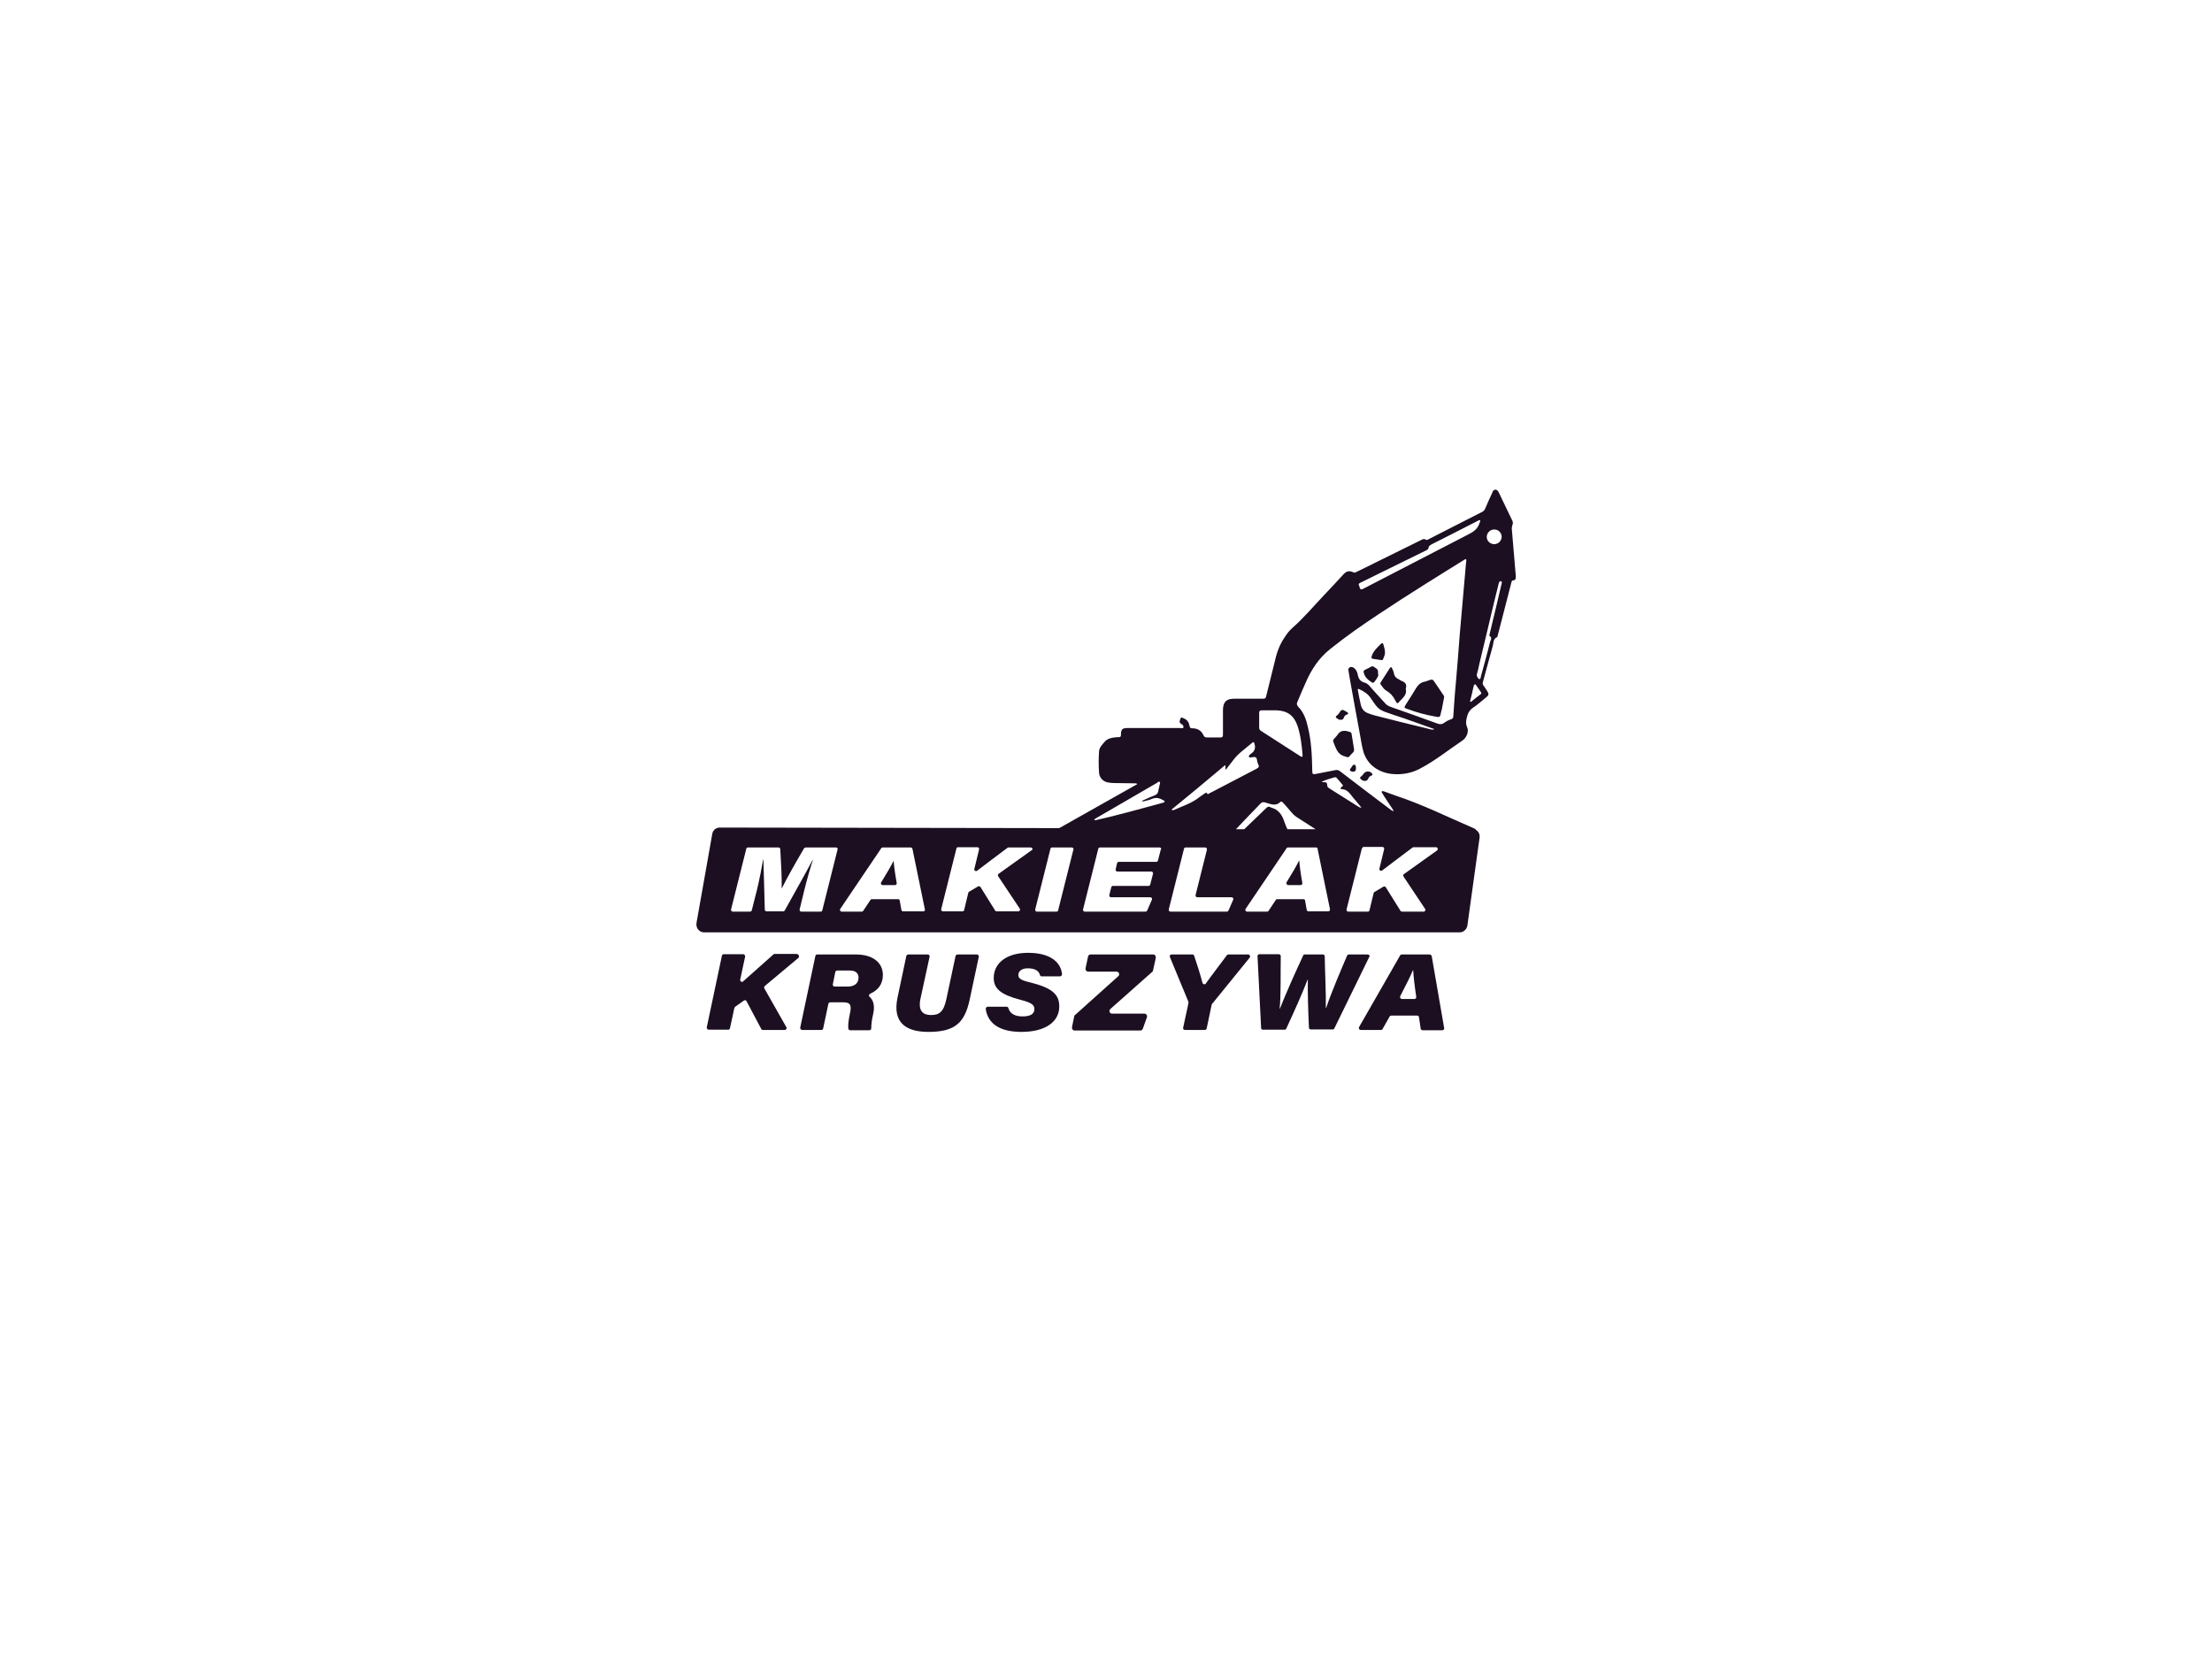 <?xml version="1.0" encoding="utf-8"?>
<!-- Generator: Adobe Illustrator 25.2.3, SVG Export Plug-In . SVG Version: 6.00 Build 0)  -->
<svg version="1.1" id="Слой_1" xmlns="http://www.w3.org/2000/svg" xmlns:xlink="http://www.w3.org/1999/xlink" x="0px" y="0px"
	 viewBox="0 0 800 600" style="enable-background:new 0 0 800 600;" xml:space="preserve">
<style type="text/css">
	.st0{fill:#1B0F21;}
</style>
<path class="st0" d="M288.8,346.4l-12.2,10.2c-0.2,0.2-0.3,0.6-0.2,0.8l8,14.1c0.3,0.4-0.1,1-0.6,1h-7.9c-0.2,0-0.5-0.1-0.6-0.4
	l-5.3-10c-0.2-0.4-0.6-0.5-1-0.2l-3.1,2.2c-0.1,0.1-0.2,0.2-0.3,0.4l-1.6,7.4c-0.1,0.3-0.3,0.5-0.7,0.5h-7c-0.4,0-0.7-0.4-0.7-0.8
	l5.5-26c0.1-0.3,0.3-0.5,0.7-0.5h7c0.4,0,0.7,0.4,0.7,0.8l-1.8,8.4c-0.1,0.6,0.6,1.1,1.1,0.6c3.3-2.9,6.6-5.9,10.9-9.7
	c0.1-0.1,0.3-0.2,0.4-0.2h8.1C288.9,345.2,289.2,346,288.8,346.4z M319.3,352.6c0,3.5-1.9,5.6-4.6,6.8c-0.4,0.2-0.6,0.8-0.2,1.1
	c1,0.9,2.1,2.7,1.3,6.2c-0.5,2.1-0.7,3.9-0.7,5.2c0,0.4-0.3,0.7-0.7,0.7h-6.9c-0.3,0-0.6-0.2-0.7-0.6c-0.1-1.1,0-2.8,0.6-5.5
	c0.6-2.8,0.3-4-2.4-4h-4.7c-0.3,0-0.6,0.2-0.7,0.5l-1.9,9c-0.1,0.3-0.3,0.5-0.7,0.5h-6.9c-0.4,0-0.7-0.4-0.7-0.8l5.5-26
	c0.1-0.3,0.3-0.5,0.7-0.5h14C315.6,345.2,319.3,348.1,319.3,352.6z M310.5,353.6c0-1.7-1.1-2.6-3.2-2.6h-4.5c-0.3,0-0.6,0.2-0.7,0.5
	l-0.9,4.5c-0.1,0.4,0.2,0.8,0.7,0.8h4.4C308.6,356.9,310.5,355.9,310.5,353.6z M353.3,345.2h-7c-0.3,0-0.6,0.2-0.7,0.5l-3.3,15.5
	c-1,4.8-2.6,5.9-5.6,5.9c-2.6,0-4.8-1.2-3.8-5.9l3.3-15.2c0.1-0.4-0.2-0.8-0.7-0.8h-7c-0.3,0-0.6,0.2-0.7,0.5l-3.2,15.1
	c-2,9.5,3.6,12.4,11.2,12.4c9.6,0,13.1-3.3,14.9-11.7L354,346C354.1,345.6,353.7,345.2,353.3,345.2z M371.8,344.6
	c-7.6,0-12.4,3.6-12.4,9.1c0,3.8,2.4,6,9.7,7.9c4.2,1.1,5,1.9,5,3.4c0,1.9-1.8,2.6-4.3,2.6c-3,0-4.6-1.2-5.1-3
	c-0.1-0.3-0.3-0.5-0.6-0.5h-6.9c-0.4,0-0.7,0.4-0.7,0.8c0.8,5.4,5.2,8.3,12.9,8.3c8.9,0,13.7-3.8,13.7-9.2c0-3.9-2-6.5-9.8-8.5
	c-3.7-0.9-5-1.4-5-2.9c0-1.4,1.3-2.4,3.4-2.4c3,0,4.1,1.2,4.4,2.4c0.1,0.3,0.3,0.5,0.6,0.5h6.7c0.4,0,0.7-0.4,0.7-0.8
	C383.7,348.4,380.4,344.6,371.8,344.6z M417.1,345.2h-22.7c-0.5,0-0.8,0.3-0.9,0.8l-0.9,4.2c-0.1,0.6,0.3,1.2,0.9,1.2h10.3
	c0.9,0,1.3,1.1,0.6,1.7l-15.6,14c-0.2,0.1-0.3,0.3-0.3,0.5l-0.8,3.9c-0.1,0.6,0.3,1.2,0.9,1.2h23.8c0.4,0,0.8-0.3,0.9-0.6l1.5-4.2
	c0.2-0.6-0.2-1.3-0.9-1.3h-11.7c-0.9,0-1.3-1.1-0.6-1.7l15.1-13.4c0.2-0.1,0.3-0.3,0.3-0.5l1-4.5
	C418.1,345.8,417.7,345.2,417.1,345.2z M451.4,345.2h-7.2c-0.2,0-0.4,0.1-0.5,0.3c-2.5,3.4-5.7,7.5-7.6,10.2c-0.3,0.5-1,0.3-1.2-0.2
	c-0.7-2.7-1.9-6.6-3-9.8c-0.1-0.3-0.3-0.5-0.6-0.5h-7.6c-0.5,0-0.8,0.5-0.6,0.9l6.5,15.7c0.2,0.4,0.3,0.6,0.2,1.1l-1.9,8.8
	c-0.1,0.4,0.2,0.8,0.7,0.8h7.1c0.3,0,0.6-0.2,0.7-0.5l1.7-8.1c0.1-0.6,0.2-0.9,0.5-1.1l13.4-16.5C452.3,345.9,452,345.2,451.4,345.2
	z M494.7,345.2h-6.9c-0.3,0-0.5,0.2-0.6,0.4c-2.3,5.4-5.7,13.3-7.6,19h-0.1c0.1-5.1-0.3-13-0.4-18.8c0-0.4-0.3-0.6-0.7-0.6h-6.5
	c-0.3,0-0.5,0.1-0.6,0.4c-2.8,6-6.3,13.8-8.4,19.2h-0.1c0.5-5,0.3-13,0.4-19c0-0.4-0.3-0.7-0.7-0.7h-7c-0.4,0-0.7,0.3-0.7,0.7
	l1.3,26c0,0.4,0.3,0.6,0.7,0.6h7.8c0.3,0,0.5-0.1,0.6-0.4c2.7-5.8,6.1-13.4,7.7-17.7h0.1c-0.1,4.1,0.1,11.1,0.4,17.4
	c0,0.4,0.3,0.6,0.7,0.6h7.9c0.3,0,0.5-0.1,0.6-0.4l12.7-26C495.5,345.7,495.1,345.2,494.7,345.2z M517.8,345.8l4.5,26
	c0.1,0.4-0.2,0.8-0.7,0.8h-7.1c-0.3,0-0.6-0.2-0.7-0.6l-0.6-4.1c0-0.3-0.3-0.6-0.7-0.6h-9.3c-0.2,0-0.5,0.1-0.6,0.3l-2.6,4.6
	c-0.1,0.2-0.3,0.3-0.6,0.3h-7.3c-0.5,0-0.8-0.6-0.6-1l14.9-26c0.1-0.2,0.3-0.3,0.6-0.3h10.1C517.4,345.2,517.7,345.5,517.8,345.8z
	 M512.2,360.5c-0.6-4-1-7.5-1.1-9.6H511c-0.9,2.2-2.6,5.5-4.6,9.4c-0.2,0.4,0.1,1,0.6,1h4.6C512,361.2,512.3,360.9,512.2,360.5z
	 M547.3,209.9c-0.5,0-0.6,0.4-0.7,0.8c-0.6,2.3-1.2,4.7-1.8,7c-1.1,4.1-2.1,8.3-3.2,12.4c0,0.1-0.1,0.3-0.1,0.3
	c-1.6,0.6-1.3,2.3-1.7,3.5c-1.2,4.2-2.3,8.5-3.5,12.8c-0.1,0.4-0.1,0.8,0.2,1.2c0.5,0.7,1,1.4,1.4,2.1c0.6,0.9,0.6,1.4-0.3,2.1
	c-1.6,1.3-3.1,2.7-4.8,3.8c-1.5,1-2.1,2.4-2.4,4c-0.2,1.1-0.3,2,0.2,3.1c0.7,1.5-0.1,3.8-1.8,4.9c-4.9,3.3-9.5,7-14.7,9.8
	c-3.3,1.9-7,2.6-10.8,2.2c-4.5-0.5-8.7-3.1-10.2-8c-0.6-2.1-0.9-4.4-1.3-6.5c-0.6-3.2-1.2-6.5-1.8-9.8c-0.6-3.3-1.2-6.7-1.8-10
	c-0.2-1-0.3-2-0.5-3c-0.1-0.5-0.1-0.9,0.4-1.2c0.4-0.3,0.9-0.2,1.3,0c0.9,0.5,1.4,1.4,1.6,2.4c0.3,1.6,0.9,2.7,2.6,3.1
	c1.1,0.3,1.8,1.3,2.5,2.1c1.6,1.8,3.3,3.6,4.9,5.4c0.5,0.6,1.1,0.9,1.8,1.2c5.7,2,11.4,4,17.1,6.1c0.9,0.3,1.6,0.3,2.3-0.2
	c0.8-0.6,1.7-1.1,2.7-1.4c0.5-0.2,0.7-0.5,0.7-1c0.3-3.9,0.5-7.8,0.9-11.8c0.5-5.8,1-11.6,1.4-17.4c0.4-4.9,0.9-9.9,1.3-14.8
	c0.3-3.8,0.7-7.6,1-11.4c0-0.2,0.1-0.5,0.1-0.7c0-0.2,0.1-0.6-0.1-0.7c-0.3-0.2-0.5,0.1-0.7,0.2c-1.9,1.2-3.9,2.4-5.8,3.6
	c-11.4,7.1-22.7,14.2-33.7,21.9c-3.1,2.2-6.1,4.5-9,6.8c-4,3.2-6.7,7.3-8.7,11.9c-1.1,2.4-2.1,4.8-3.1,7.2c-0.3,0.6-0.2,1.1,0.3,1.7
	c2,2,2.9,4.6,3.5,7.3c1.3,5.2,1.5,10.6,1.6,15.9c0,1.2,0.2,1.3,1.3,1.1c2.4-0.5,4.8-0.9,7.2-1.4c0.6-0.1,1.1,0.1,1.5,0.4
	c6.1,4.7,12.2,9.3,18.3,13.9c0.3,0.2,0.5,0.5,1.2,0.5c-1.1-1.7-2.1-3.2-3.1-4.7c-0.3-0.5-0.7-1-1-1.6c-0.1-0.2-0.5-0.5-0.2-0.8
	c0.2-0.2,0.5,0,0.7,0c1.5,0.5,2.9,1.1,4.4,1.6c9.7,3.2,18.7,7.7,28,11.7c0.3,0.1,0.6,0.3,0.9,0.5c0,0-0.1,0-0.1,0.1
	c1,0.5,1.6,1.7,1.4,2.9l-4.4,31.7c-0.2,1.4-1.4,2.5-2.8,2.5H254.6c-1.7,0-3-1.6-2.7-3.4l5.7-32.2c0.2-1.4,1.4-2.3,2.7-2.3l122.8,0.2
	c9.4-5.3,18.8-10.6,28.2-15.9c-0.3-0.4-0.7-0.3-1.1-0.3c-2.4,0-4.9-0.1-7.3-0.1c-0.7,0-1.4-0.1-2.1-0.2c-1.8-0.3-3.1-1.6-3.3-3.4
	c-0.2-2.6-0.2-5.3,0-8c0.1-1.2,1.1-2.3,2-3.3c0.7-0.9,1.8-1.3,2.9-1.5c0.7-0.1,1.4-0.2,2.2-0.2c0.6,0,0.8-0.2,0.8-0.8
	c0-2.1,0.5-2.5,2.5-2.5c6.3,0,12.6,0,18.9,0c0.4,0,1.1,0.3,1.2-0.3c0.1-0.6-0.3-0.9-0.8-1.2c-0.9-0.5-0.5-1.2-0.3-1.8
	c0.2-0.8,0.8-0.4,1.2-0.2c1.3,0.5,1.9,1.5,2.1,2.7c0.1,0.7,0.4,0.9,1,0.9c1.9,0,3.3,0.8,4.1,2.6c0.2,0.5,0.6,0.7,1.1,0.7
	c1.7,0,3.4,0,5.1,0c0.7,0,0.8-0.5,0.8-1c0-2.4,0-4.7,0-7.1c0-0.7,0-1.3,0-2c0.1-2.7,1.2-3.9,4-3.9c3.3,0,6.6,0,9.9,0
	c1.6,0,1.5,0,1.9-1.6c1-4,2-8,3-12.1c0.7-3.2,1.8-6.1,3.7-8.8c0.7-1.1,1.5-2.1,2.5-3c4.2-3.7,7.8-8,11.7-12.1
	c2.3-2.4,4.5-4.8,6.8-7.3c1.2-1.3,2.1-1.5,3.7-0.8c0.5,0.2,0.8,0,1.2-0.2c7.7-3.8,15.4-7.6,23.1-11.4c0.6-0.3,1.2-0.7,1.9-0.2
	c0.3,0.2,0.7,0,1-0.2c6.5-3.3,12.9-6.6,19.4-9.9c0.6-0.3,0.9-0.8,1.1-1.3c0.8-1.9,1.6-3.7,2.5-5.6c0.2-0.5,0.4-1.1,1.1-1.1
	c0.7,0,1,0.5,1.3,1.1c1.6,3.4,3.3,6.8,4.9,10.2c0.2,0.5,0.2,1,0,1.4c-0.2,0.6-0.3,1.3-0.2,1.9c0.5,5.5,0.9,11,1.4,16.5
	C548.2,209.3,548.2,209.8,547.3,209.9z M423.7,292.8c0.3,0.3,0.5,0.2,0.7,0.2c3.2-1.4,6.6-2.5,9.4-4.7c0.6-0.5,1.3-0.9,2-1.4
	c0.2-0.1,0.6-0.4,0.7-0.1c0.3,0.8,0.6,0.2,0.9,0.1c0.4-0.2,0.8-0.4,1.2-0.6c5.3-2.8,10.6-5.5,15.9-8.3c0.7-0.4,1-0.7,0.6-1.5
	c-0.3-0.5-0.4-1.1-0.5-1.7c-0.1-0.8-0.5-1.1-1.3-1c-0.6,0-1.4,0.4-1.6-0.1c-0.2-0.5,0.6-1,1-1.3c1.2-0.9,1.4-2,1-3.4
	c-0.1-0.5-0.3-0.8-0.8-0.4c-2.4,2.1-5.2,3.9-7.1,6.6c-0.8,1.1-1.7,2.1-2.5,3.2c-0.3-0.6,0.1-1-0.2-1.7
	C436.7,282.1,430.2,287.5,423.7,292.8z M302.4,306.5h-11c-0.2,0-0.4,0.1-0.6,0.3c-3,5.1-6.4,11.1-8,14.4h-0.1
	c0.1-2.9-0.2-9.1-0.5-14.1c0-0.3-0.3-0.6-0.6-0.6h-11.1c-0.3,0-0.6,0.2-0.6,0.5l-5.5,21.9c-0.1,0.4,0.2,0.8,0.6,0.8h6.3
	c0.3,0,0.5-0.2,0.6-0.5l1.8-7.1c1-4,1.8-8.5,2.3-11.2h0.1c0.1,4.6,0.3,11,0.5,18.1c0,0.3,0.3,0.6,0.6,0.6h6c0.2,0,0.5-0.1,0.6-0.3
	c4.5-8.1,7.8-13.9,10.1-18.3h0.1c-0.9,2.7-2.2,7.2-3.1,10.9l-1.7,7c-0.1,0.4,0.2,0.8,0.6,0.8h7c0.3,0,0.6-0.2,0.6-0.5l5.5-21.9
	C303.1,306.9,302.8,306.5,302.4,306.5z M334.5,328.9L330,307c-0.1-0.3-0.3-0.5-0.6-0.5h-10.2c-0.2,0-0.4,0.1-0.5,0.3l-14.8,21.9
	c-0.3,0.4,0,1,0.5,1h7.3c0.2,0,0.4-0.1,0.5-0.3l2.6-3.9c0.1-0.2,0.3-0.3,0.5-0.3h9.5c0.3,0,0.6,0.2,0.6,0.5l0.6,3.4
	c0.1,0.3,0.3,0.5,0.6,0.5h7.2C334.3,329.7,334.6,329.3,334.5,328.9z M372.8,306.5h-8c-0.1,0-0.3,0-0.4,0.1c-4.3,3.2-7.7,5.8-11,8.3
	c-0.5,0.4-1.2-0.1-1-0.7l1.7-7c0.1-0.4-0.2-0.8-0.6-0.8h-7c-0.3,0-0.6,0.2-0.6,0.5l-5.5,21.9c-0.1,0.4,0.2,0.8,0.6,0.8h7.1
	c0.3,0,0.6-0.2,0.6-0.5l1.5-6.2c0-0.2,0.1-0.3,0.3-0.4l3.2-1.9c0.3-0.2,0.7-0.1,0.9,0.2l5.3,8.5c0.1,0.2,0.3,0.3,0.5,0.3h7.9
	c0.5,0,0.8-0.6,0.5-1l-7.8-11.7c-0.2-0.3-0.1-0.7,0.2-0.9l11.9-8.5C373.7,307.3,373.4,306.5,372.8,306.5z M387.6,306.5h-7.1
	c-0.3,0-0.6,0.2-0.6,0.5l-5.5,21.9c-0.1,0.4,0.2,0.8,0.6,0.8h7.1c0.3,0,0.6-0.2,0.6-0.5l5.5-21.9
	C388.4,306.9,388.1,306.5,387.6,306.5z M419.4,306.5h-21.6c-0.3,0-0.6,0.2-0.6,0.5l-5.5,21.9c-0.1,0.4,0.2,0.8,0.6,0.8h22
	c0.3,0,0.5-0.2,0.6-0.4l1.7-3.9c0.2-0.4-0.1-0.9-0.6-0.9h-14.2c-0.4,0-0.7-0.4-0.6-0.8l0.7-2.8c0.1-0.3,0.3-0.5,0.6-0.5h12.9
	c0.3,0,0.5-0.2,0.6-0.5l1-3.9c0.1-0.4-0.2-0.8-0.6-0.8h-12.3c-0.4,0-0.7-0.4-0.6-0.8l0.5-2.2c0.1-0.3,0.3-0.5,0.6-0.5h13.6
	c0.3,0,0.5-0.2,0.6-0.5l1-3.9C420.2,306.9,419.8,306.5,419.4,306.5z M421.2,289.9c0-0.2-0.1-0.3-0.3-0.4c-1.3-0.7-2.6-1.3-4.2-0.6
	c-1.1,0.5-2.4,0.7-3.5,1c0-0.1,0-0.2-0.1-0.3c1.5-0.7,3.1-1.4,4.6-2c0.7-0.3,1.1-0.7,1.2-1.5c0.1-0.8,0.4-1.5,0.5-2.3
	c0.1-0.3,0.3-0.8,0-1c-0.3-0.3-0.7,0.1-0.9,0.3c-7.3,4.2-14.6,8.5-21.9,12.7c-0.3,0.2-0.7,0.3-0.9,0.8c0.3,0,0.5,0,0.7,0
	c1.8-0.4,3.7-0.9,5.5-1.3c4.3-1.1,8.6-2.2,12.9-3.4c2-0.5,3.9-1.1,5.9-1.6C420.9,290.2,421.1,290.2,421.2,289.9z M445.4,324.5H433
	c-0.4,0-0.7-0.4-0.6-0.8l4.1-16.4c0.1-0.4-0.2-0.8-0.6-0.8h-7.1c-0.3,0-0.6,0.2-0.6,0.5l-5.5,21.9c-0.1,0.4,0.2,0.8,0.6,0.8h20.4
	c0.3,0,0.5-0.2,0.6-0.4l1.7-3.9C446.2,325,445.9,324.5,445.4,324.5z M492.5,307l-5.5,21.9c-0.1,0.4,0.2,0.8,0.6,0.8h7.1
	c0.3,0,0.6-0.2,0.6-0.5l1.5-6.2c0-0.2,0.1-0.3,0.3-0.4l3.2-1.9c0.3-0.2,0.7-0.1,0.9,0.2l5.3,8.5c0.1,0.2,0.3,0.3,0.5,0.3h7.9
	c0.5,0,0.8-0.6,0.5-1l-7.8-11.7c-0.2-0.3-0.1-0.7,0.2-0.9l11.9-8.5c0.5-0.4,0.3-1.2-0.4-1.2h-8c-0.1,0-0.3,0-0.4,0.1
	c-4.3,3.2-7.7,5.8-11,8.3c-0.5,0.4-1.2-0.1-1-0.7l1.7-7c0.1-0.4-0.2-0.8-0.6-0.8h-7C492.8,306.5,492.6,306.7,492.5,307z
	 M477.9,282.8c0.3,0,0.6,0.1,0.8,0.1c0.8-0.1,1.3,0.1,1.3,1.1c0,0.6,0.4,0.9,0.9,1.2c3.4,2.2,6.9,4.3,10.3,6.5
	c0.3,0.2,0.6,0.4,1.2,0.4c-1.1-1.3-2-2.5-3-3.6c-1.1-1.3-2-3-4.1-3.1c-0.6,0-0.6-0.4-0.1-0.8c0.2-0.2,0.7-0.3,0.4-0.7
	c-0.7-0.9-1.5-1.8-2.3-2.7c-0.1-0.1-0.4-0.1-0.6-0.1C481.1,281.6,479.4,282,477.9,282.8z M476,306.5h-10.2c-0.2,0-0.4,0.1-0.5,0.3
	l-14.8,21.9c-0.3,0.4,0,1,0.5,1h7.3c0.2,0,0.4-0.1,0.5-0.3l2.6-3.9c0.1-0.2,0.3-0.3,0.5-0.3h9.5c0.3,0,0.6,0.2,0.6,0.5l0.6,3.4
	c0.1,0.3,0.3,0.5,0.6,0.5h7.2c0.4,0,0.7-0.4,0.6-0.8l-4.5-21.9C476.6,306.7,476.3,306.5,476,306.5z M468.8,295.4c-1.2-0.8-2-2-3-3.1
	c-0.6-0.7-1.2-1.4-1.8-2c-0.3-0.3-0.6-0.6-0.9-0.3c-1.8,1.8-3.7,0.7-5.6,0.2c-0.7-0.2-1.1-0.1-1.6,0.4c-3,3.1-6,6.2-8.9,9.3l3,0
	c2.7-2.6,5.3-5.1,8-7.7c0.5-0.5,1-0.6,1.6-0.2c0.1,0,0.1,0.1,0.2,0.1c2.6,0.7,3.9,2.6,4.7,5.1c0.3,0.9,0.7,1.8,1.1,2.7l10.2,0
	C473.5,298.4,471.1,296.9,468.8,295.4z M461.8,256.9c-0.9,0-1.7,0-2.6,0c0,0,0,0,0,0c-1,0-2,0-2.9,0c-0.6,0-0.9,0.2-0.9,0.9
	c0,1.8,0,3.6,0,5.4c0,0.5,0.2,0.8,0.6,1.1c4.8,3.1,9.5,6.1,14.3,9.2c0.2,0.1,0.4,0.3,0.6,0.2c0.2-0.1,0.2-0.4,0.2-0.6
	c-0.3-3.6-0.7-7.1-1.8-10.5C468,258.8,465.7,257.1,461.8,256.9z M518.8,263.7c-4.9-1.7-9.9-3.6-14.9-5.2c-5.1-1.7-5.3-1.7-8-5.8
	c-1.1-1.7-2.5-2.6-4.2-3.4c-0.6-0.3-0.7-0.2-0.6,0.4c0.3,1.8,0.7,3.6,1.1,5.4c0.4,1.5,1.3,2.4,2.7,2.9c0.8,0.3,1.7,0.6,2.5,0.8
	c6.3,1.6,12.6,3.2,18.9,4.7C517.2,263.7,517.9,264.1,518.8,263.7z M537.7,194.2c0,1.4,1.2,2.6,2.7,2.6c1.5,0,2.7-1.2,2.7-2.7
	c0-1.4-1.2-2.6-2.6-2.6C539,191.4,537.7,192.7,537.7,194.2z M535.1,189.1c0.1-0.3,0.4-0.6,0.2-0.9c-0.3-0.3-0.6,0.1-0.9,0.2
	c-5.4,2.8-10.8,5.5-16.3,8.3c-0.7,0.4-1.4,0.6-1.5,1.6c-0.1,0.4-0.5,0.6-0.9,0.8c-5.6,2.8-11.3,5.5-16.9,8.3
	c-2.3,1.1-4.6,2.3-6.9,3.4c-0.4,0.2-0.7,0.5-0.4,0.9c0.3,0.5,0.1,1.3,0.9,1.5c0.2-0.1,0.5-0.2,0.7-0.3c12.6-6.5,25.3-13.1,37.9-19.6
	C532.8,192.4,534.5,191.3,535.1,189.1z M535.5,250.2c-0.5-0.8-1.1-1.6-1.6-2.3c-0.1-0.2-0.2-0.5-0.5-0.4c-0.2,0.1-0.3,0.3-0.4,0.5
	c-0.4,1.8-0.8,3.6-1.3,5.5c0,0-0.1,0.2,0.1,0.3c0.2,0.1,0.4-0.1,0.5-0.2c1-0.8,1.9-1.6,2.9-2.3C535.8,251,535.9,250.6,535.5,250.2z
	 M543,210.3c-0.2-0.2-0.5-0.1-0.7,0.1c-0.2,0.2-0.2,0.4-0.3,0.7c-0.4,1.8-0.9,3.6-1.3,5.3c-0.9,3.6-1.7,7.2-2.6,10.9
	c-1,4.2-2,8.3-3,12.5c-0.3,1.4-0.6,2.8-1,4.2c0,0.2,0,0.5,0.1,0.6c0.2,0.4,0.4,1,0.9,1c0.4,0,0.4-0.6,0.5-1
	c1.1-4.1,2.3-8.3,3.3-12.4c0.2-0.7,0.9-1.6-0.2-2.2c-0.1,0,0-0.3,0-0.5c0.9-3.9,1.9-7.8,2.8-11.7c0.5-2.3,1.1-4.5,1.6-6.8
	C543.2,210.7,543.2,210.4,543,210.3z M509,256.4c3.2,1.2,6.4,2.1,9.8,2.7c2,0.4,2,0.4,2.4-1.6c0-0.2,0.1-0.4,0.2-0.7
	c0.3-1.5,0.6-3.1,0.9-4.7c0-0.4-0.2-0.6-0.4-0.9c-1-1.4-1.9-2.9-2.9-4.3c-0.9-1.3-0.9-1.3-2.4-0.8c-0.5,0.2-1,0.4-1.6,0.5
	c-1.3,0.3-2.1,1.1-2.8,2.2c-1.2,2-2.4,3.9-3.7,5.9C507.7,256,507.8,256,509,256.4z M507,246.3c-0.3-0.1-0.6-0.3-0.9-0.5
	c-1.1-0.5-1.9-1.2-2-2.5c-0.1-0.5-0.4-1-0.6-1.5c-0.2-0.6-0.5-0.7-0.9-0.1c-1.1,1.7-2.2,3.4-3.2,5c-0.2,0.3-0.3,0.6,0,0.9
	c0.6,0.8,1.1,1.7,2,2.2c1.4,0.8,2.5,2,3.2,3.5c0.1,0.2,0.3,0.4,0.4,0.7c0.2,0.4,0.5,0.4,0.8,0.1c1.2-1.5,3.2-2.6,2.6-5
	C508.9,247.6,508.3,246.8,507,246.3z M482.8,269.8c0.7,1.7,1.4,3.1,3.4,3.7c1.5,0.5,1.4,0.6,2.4-0.6c0.5-0.6,1.3-1,1.1-2
	c-0.3-1.9-0.6-3.7-0.9-5.6c-0.1-0.4-0.3-0.5-0.7-0.6c-1.7-0.6-3.3-0.7-4.4,1.1c-0.1,0.1-0.2,0.2-0.3,0.4
	C481.8,268,481.9,267.4,482.8,269.8z M493.6,242.3c-0.4,0.2-0.5,0.4-0.4,0.9c0.4,1.8,1.7,2.8,3.1,3.7c0.1,0.1,0.3,0.1,0.4,0
	c0.4-0.1,1.8-2.2,1.8-2.8c-0.3-0.7,0.2-1.7-0.7-2.3c-1.4-1-1.3-1.1-2.8-0.2C494.5,241.8,494,242.1,493.6,242.3z M499.5,232.8
	c-1.3,1.3-2.8,2.6-3.4,4.5c-0.2,0.6-0.1,0.9,0.6,1c0.9,0.1,1.8,0.3,2.7,0.4c0.4,0.1,0.7,0,0.8-0.3c0.3-0.8,0.7-1.5,0.7-2.3
	c0-1.1-0.3-2.1-0.6-3.1C500.1,232.5,499.8,232.5,499.5,232.8z M493.2,279.8c-0.3,0.4-0.5,0.7-0.9,1c-0.6,0.4-0.5,0.7,0,1.1
	c0.4,0.3,0.8,0.6,1.3,0.5c0.6,0.1,0.9-0.2,1.2-0.7c0.2-0.5,0.5-1,1.2-1.2c0.3-0.1,0.5-0.3,0.3-0.6
	C495.7,278.8,493.9,278.7,493.2,279.8z M484.9,260.3c0.6,0.1,0.9-0.2,1.1-0.7c0.2-0.6,0.5-1,1.2-1.2c0.5-0.2,0.5-0.5,0.1-0.8
	c-0.3-0.2-0.6-0.3-0.9-0.5c-0.8-0.6-1.4-0.4-1.9,0.5c-0.2,0.4-0.5,0.7-0.8,1c-0.8,0.6-0.8,0.8,0.1,1.4
	C484.1,260.2,484.5,260.4,484.9,260.3z M489.9,279c0.4-0.2,0.5-0.7,0.5-1.2c0-0.5-0.1-1.1-0.4-1.2c-0.7-0.2-1,0.6-1.3,1
	c-0.2,0.3-0.8,0.8-0.3,1.2C488.8,279.1,489.4,279.2,489.9,279z M323.2,311.3c-0.9,1.8-2.5,4.6-4.5,7.8c-0.3,0.4,0,1,0.5,1h4.5
	c0.4,0,0.7-0.4,0.6-0.8c-0.6-3.3-1-6.3-1.1-8H323.2z M465.9,320.1h4.5c0.4,0,0.7-0.4,0.6-0.8c-0.6-3.3-1-6.3-1.1-8h-0.1
	c-0.9,1.8-2.5,4.6-4.5,7.8C465.1,319.5,465.4,320.1,465.9,320.1z"/>
</svg>
